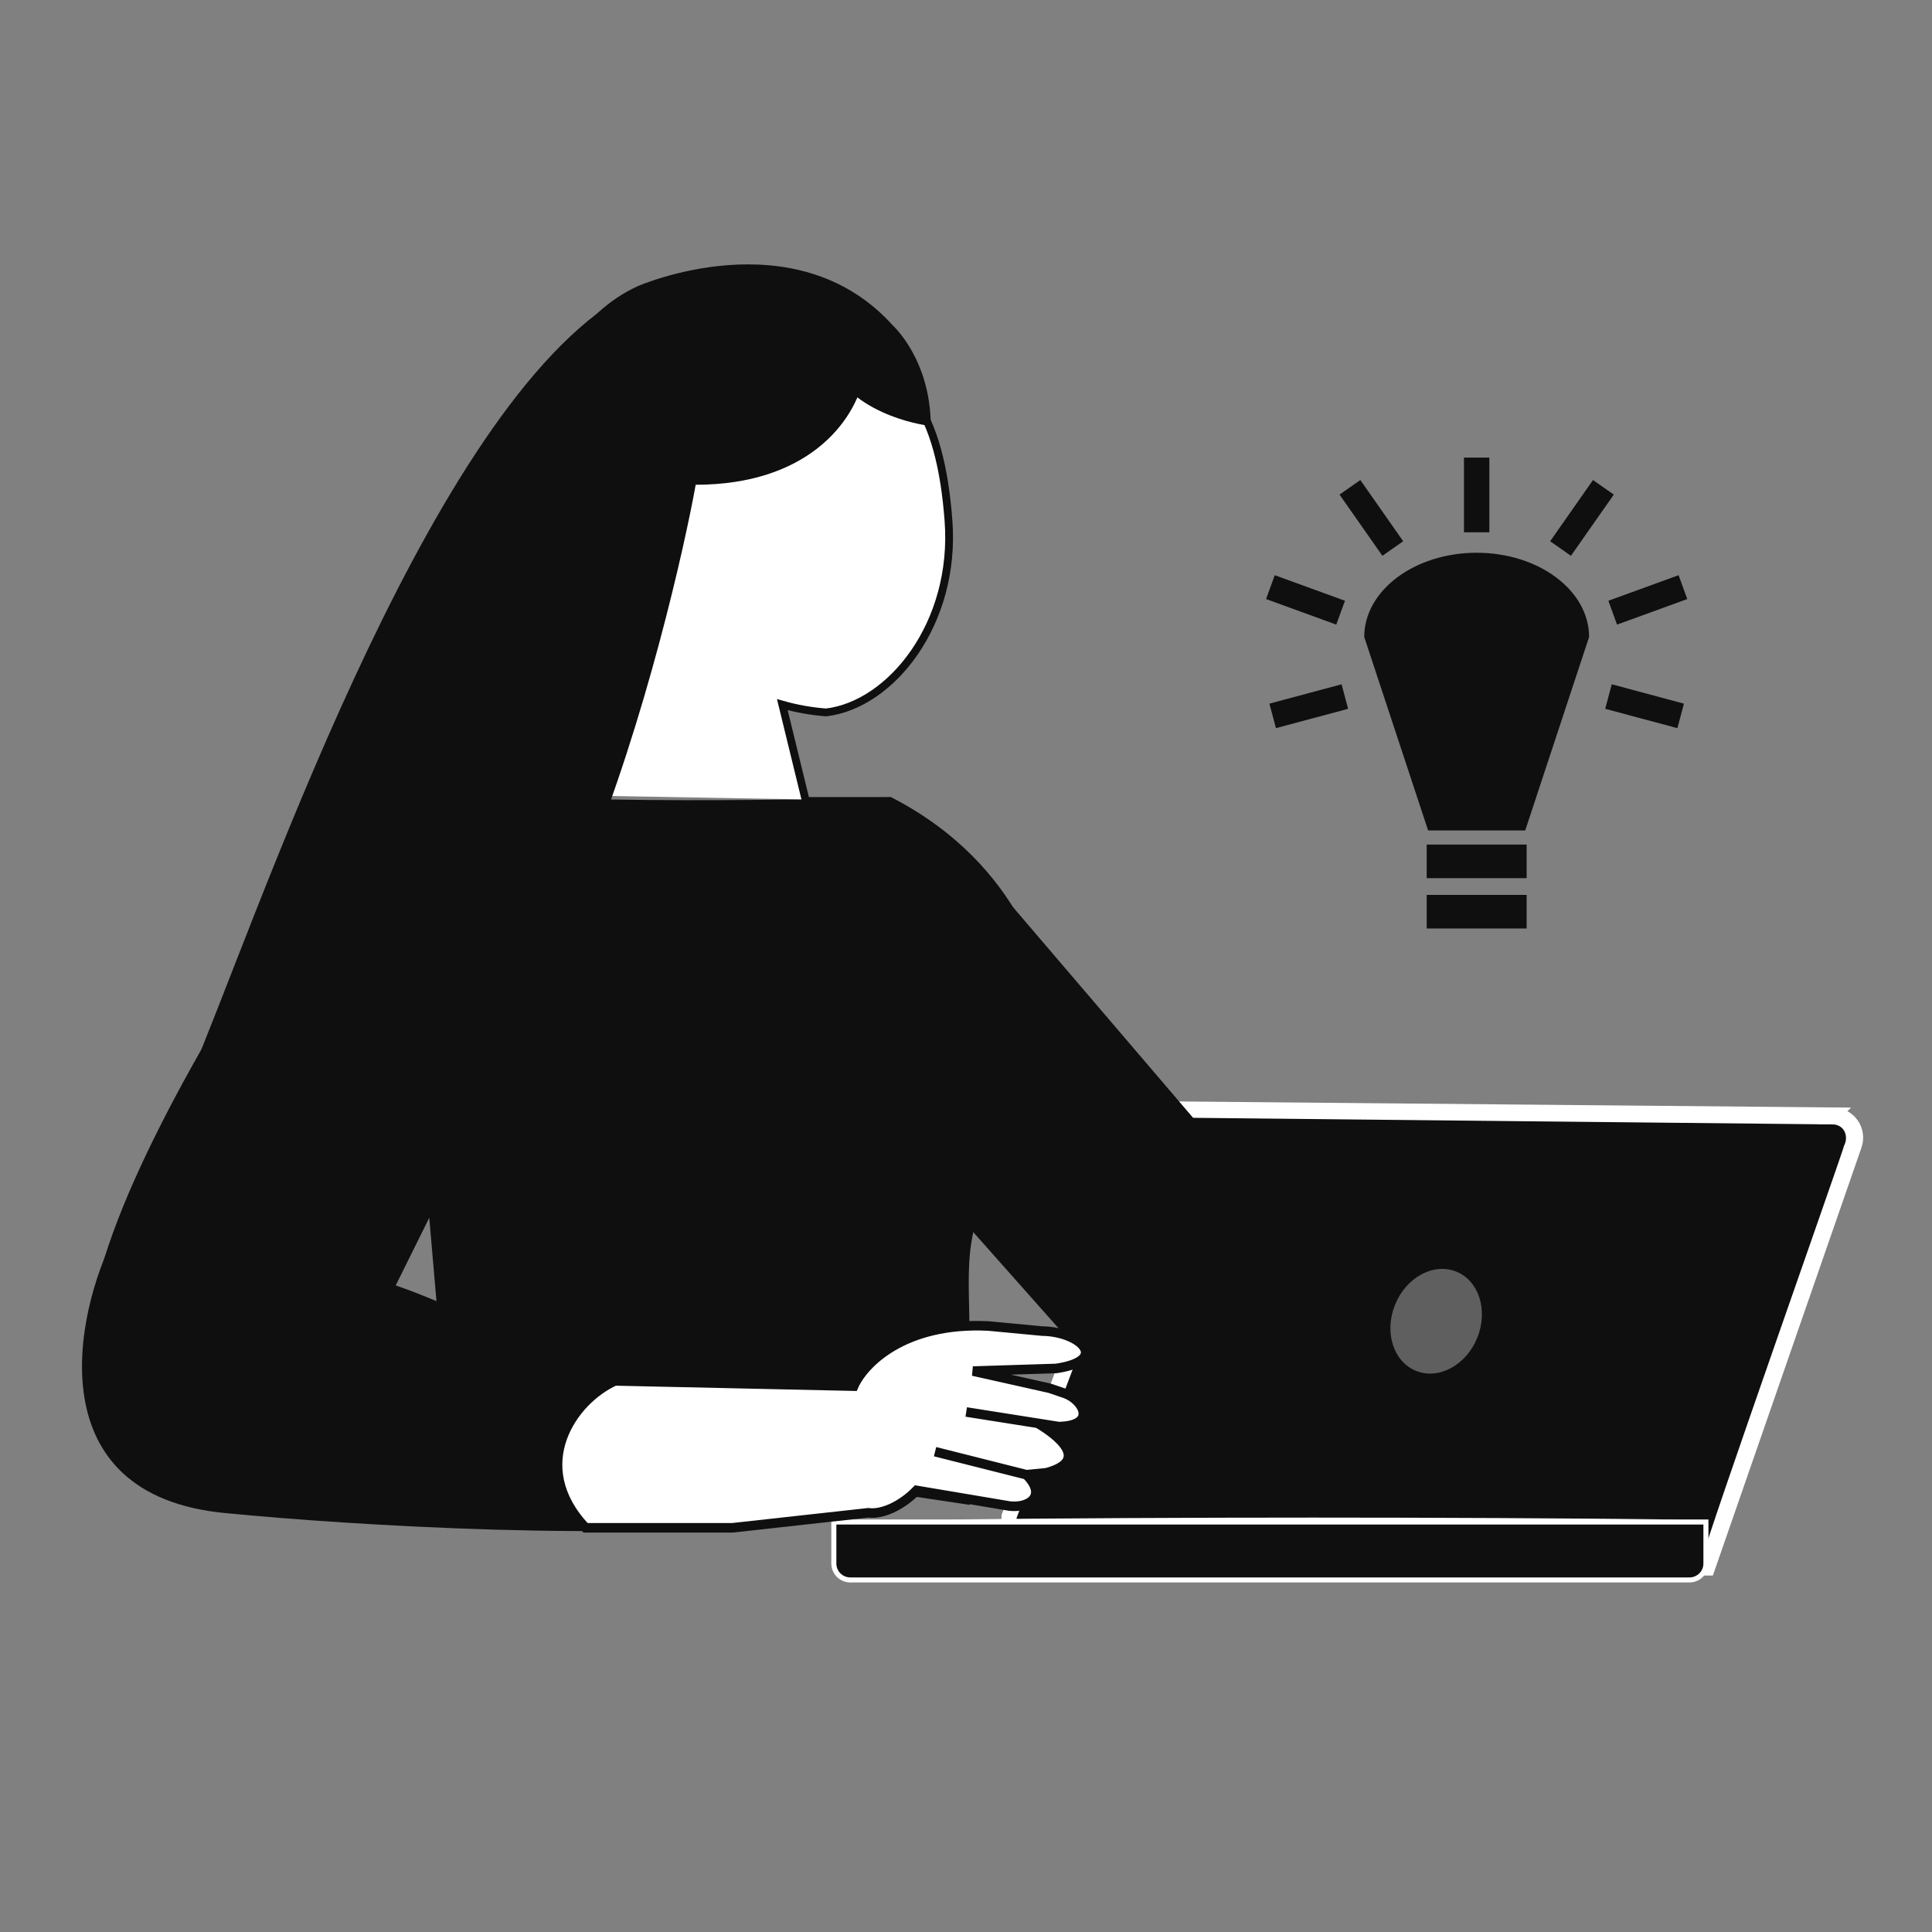 <svg width="160" height="160" viewBox="0 0 160 160" fill="none" xmlns="http://www.w3.org/2000/svg">
<rect x="0" y="0" width="160" height="160" fill="#808080" stroke="none"/>
<path d="M151.8 92.338L151.799 92.339C152.098 92.341 152.392 92.412 152.657 92.55C152.923 92.687 153.152 92.886 153.325 93.13C153.498 93.373 153.611 93.655 153.653 93.951C153.696 94.247 153.666 94.549 153.568 94.832L141.553 129.433L141.406 129.853H83.407L83.432 129.204L83.564 125.684L83.568 125.583L83.603 125.488L95.749 93.062C95.885 92.7 96.13 92.388 96.449 92.17C96.768 91.952 97.147 91.838 97.533 91.842L151.8 92.338Z" fill="#0F0F0F" stroke="white" stroke-width="1.252"/>
<path d="M84.189 125.708L95.431 95.436L96.138 93.544C96.225 93.199 96.417 92.889 96.689 92.658C96.978 92.439 97.339 92.338 97.7 92.374L101.755 92.406L150.433 92.796H151.444C151.619 92.796 151.769 92.796 151.973 92.796C152.205 92.834 152.424 92.926 152.613 93.065C152.802 93.204 152.955 93.387 153.058 93.597C153.161 93.806 153.213 94.038 153.208 94.272C153.203 94.505 153.142 94.734 153.029 94.94C152.482 96.613 141.879 126.885 141.036 129.328C140.997 129.38 112.556 129.254 112.511 129.296C112.511 129.296 84.031 129.238 84.047 129.206L84.189 125.686V125.708ZM84.189 125.708L84.07 129.228C84.001 129.193 112.52 129.151 112.511 129.138L140.961 129.106C141.308 127.375 152.371 96.11 152.728 94.859C153.091 94.14 152.78 93.248 151.931 93.128C151.671 93.102 150.722 93.128 150.43 93.106L101.755 92.603L97.697 92.561C97.377 92.534 97.058 92.626 96.802 92.82C96.546 93.013 96.372 93.294 96.313 93.609L95.603 95.498L84.189 125.708Z" fill="white"/>
<path d="M141.277 126.046V129.484C141.278 129.662 141.243 129.839 141.175 130.003C141.107 130.168 141.006 130.318 140.88 130.445C140.753 130.571 140.603 130.672 140.438 130.741C140.272 130.809 140.093 130.844 139.913 130.844H70.419C70.24 130.844 70.062 130.809 69.897 130.741C69.731 130.673 69.581 130.573 69.454 130.447C69.328 130.321 69.228 130.171 69.159 130.007C69.091 129.843 69.056 129.667 69.056 129.49V126.046H141.277Z" fill="#0F0F0F" stroke="white" stroke-width="0.417"/>
<path d="M78.286 125.838C97.816 125.628 119.729 125.628 139.256 125.838C119.729 126.05 97.816 126.047 78.286 125.838Z" fill="white"/>
<path d="M122.348 110.772C123.26 108.498 122.471 106.05 120.587 105.303C118.703 104.556 116.437 105.794 115.525 108.068C114.614 110.342 115.402 112.791 117.287 113.537C119.171 114.284 121.437 113.046 122.348 110.772Z" fill="#5F5F5F"/>
<path d="M73.829 66.035C73.829 66.035 47.879 66.822 38.425 65.513C38.425 65.513 36.306 65.129 32.694 66.822C29.702 68.245 27.144 70.434 25.284 73.165C21.242 79.039 11.357 94.43 8.339 105.235L31.608 108.801L35.55 100.849L36.338 109.975L36.25 118.018L80.312 124.629C79.777 121.934 80.572 117.215 80.403 113.505C80.322 111.699 80.283 110.336 80.283 109.959C80.283 107.589 80.069 105.088 80.468 102.741C80.857 100.446 81.764 98.29 82.413 96.059L86.559 81.553C86.559 81.553 84.987 71.777 73.829 66.035Z" fill="#0F0F0F"/>
<path d="M38.821 65.714C38.781 65.686 38.749 65.647 38.728 65.603C38.708 65.559 38.699 65.51 38.704 65.461C38.709 65.412 38.727 65.366 38.756 65.326C38.785 65.287 38.825 65.256 38.87 65.237L47.703 61.349L48.413 47.784C48.579 44.625 49.314 41.52 50.585 38.62L50.76 38.223L53.437 38.846C55.36 33.172 60.64 29.085 66.232 28.924C75.237 28.663 77.901 34.597 78.549 43.107C79.198 51.617 73.807 58.354 68.42 58.999C67.191 58.907 65.974 58.691 64.789 58.354L66.736 66.333H73.807" fill="white"/>
<path d="M38.821 65.714C38.781 65.686 38.749 65.647 38.728 65.603C38.708 65.559 38.699 65.51 38.704 65.461C38.709 65.412 38.727 65.366 38.756 65.326C38.785 65.287 38.825 65.256 38.87 65.237L47.703 61.349L48.413 47.784C48.579 44.625 49.314 41.52 50.585 38.62L50.76 38.223L53.437 38.846C55.36 33.172 60.64 29.085 66.232 28.924C75.237 28.663 77.901 34.597 78.549 43.107C79.198 51.617 73.807 58.354 68.42 58.999C67.191 58.907 65.974 58.691 64.789 58.354L66.736 66.333H73.807" stroke="#0F0F0F" stroke-width="0.645" stroke-miterlimit="10"/>
<path d="M104.453 99.499L83.234 74.676L78.625 99.499L92.895 115.576L104.453 99.499Z" fill="#0F0F0F" stroke="#0F0F0F" stroke-width="0.417"/>
<path d="M50.701 39.924C50.574 39.585 50.33 39.302 50.012 39.125C49.695 38.948 49.324 38.889 48.967 38.957C47.651 39.215 45.874 40.273 46.05 44.141C46.05 44.141 45.178 48.228 49.291 48.054L48.248 53.191C48.248 53.191 43.168 51.877 43.168 43.619C43.168 43.619 42.993 28.233 52.785 23.713C52.785 23.713 65.846 17.939 73.959 26.972C73.959 26.972 77.08 29.803 77.08 35.278C77.08 35.278 70.997 34.67 68.662 30.202C68.359 30.247 68.075 30.377 67.845 30.579C67.615 30.78 67.448 31.043 67.366 31.337C66.717 33.593 64.085 39.592 54.095 40.579C54.095 40.579 53.09 46.836 49.288 48.054C46.497 48.947 44.393 45.836 44.393 45.575C44.393 45.314 44.26 38.97 44.743 38.483C45.226 37.997 47.661 36.872 47.661 36.872L52.199 36.827L50.701 39.924Z" fill="#0F0F0F"/>
<path d="M57.614 40.145C66.739 40.145 70.795 35.075 71.606 31.02L50.923 24.937C34.864 35.157 21.116 76.644 15.641 89.418L28.415 91.243C44.84 97.327 55.79 50.283 57.614 40.145Z" fill="#0F0F0F"/>
<path d="M18.681 125.309C3.108 123.849 6.11 108.885 9.557 102.193L30.848 105.843C34.255 106.816 39.364 108.885 49.705 114.36C52.625 113.873 61.061 114.562 64.913 114.968L65.522 125.918C52.139 127.743 29.023 126.323 18.681 125.309Z" fill="#0F0F0F"/>
<path d="M48.49 126.527C43.624 121.358 47.395 115.963 50.921 114.36L70.697 114.795C71.479 112.992 74.805 109.47 81.847 109.814L86.324 110.236C89.463 110.279 91.957 112.658 87.475 113.329L80.581 113.547L86.92 114.966L88.17 115.39C89.683 115.903 90.926 118.077 87.676 118.144L85.936 117.869C87.508 118.784 90.388 120.962 86.674 121.966L85.004 122.13C86.754 123.892 85.235 124.91 83.611 124.725L75.91 123.428C74.647 124.725 73.026 125.444 71.907 125.283L60.656 126.526L48.49 126.527Z" fill="white"/>
<path d="M85.004 122.13C86.754 123.892 85.235 124.91 83.611 124.725L75.91 123.428C74.647 124.725 73.026 125.444 71.907 125.283L60.656 126.526L48.49 126.527C43.624 121.358 47.395 115.963 50.921 114.36L70.697 114.795C71.479 112.992 74.805 109.47 81.847 109.814L86.324 110.236C89.463 110.279 91.957 112.658 87.475 113.329L80.581 113.547L86.92 114.966L88.17 115.39C89.683 115.903 90.926 118.077 87.676 118.144L85.936 117.869M85.004 122.13L77.438 120.221M85.004 122.13L86.674 121.966C90.388 120.962 87.508 118.784 85.936 117.869M80.019 116.934L85.936 117.869" stroke="#0F0F0F" stroke-width="0.791"/>
<g clip-path="url(#clip0_388_1144)">
<path d="M121.24 37.895V44.084H123.342V37.895H121.24H121.24ZM112.657 39.755L110.934 40.961L114.484 46.029L116.205 44.823L112.657 39.755ZM131.925 39.755L128.377 44.823L130.099 46.029L133.648 40.961L131.926 39.755H131.925ZM122.291 45.777C117.148 45.777 112.98 48.9 112.98 52.753L118.27 68.773H126.313L131.602 52.753C131.602 48.9 127.434 45.777 122.291 45.777H122.291ZM105.569 47.635L104.851 49.611L110.663 51.727L111.384 49.752L105.569 47.635H105.569ZM139.013 47.635L133.198 49.752L133.916 51.728L139.732 49.611L139.013 47.635ZM111.103 56.67L105.127 58.273L105.669 60.302L111.646 58.701L111.103 56.67H111.103ZM133.479 56.67L132.937 58.701L138.914 60.302L139.456 58.273L133.479 56.67V56.67ZM118.153 69.941V72.726H126.43V69.942H118.153L118.153 69.941ZM118.153 74.111V76.895H126.43V74.111H118.153L118.153 74.111Z" fill="#0F0F0F"/>
</g>
<defs>
<clipPath id="clip0_388_1144">
<rect width="39" height="39" fill="white" transform="translate(102.791 37.895)"/>
</clipPath>
</defs>
</svg>
